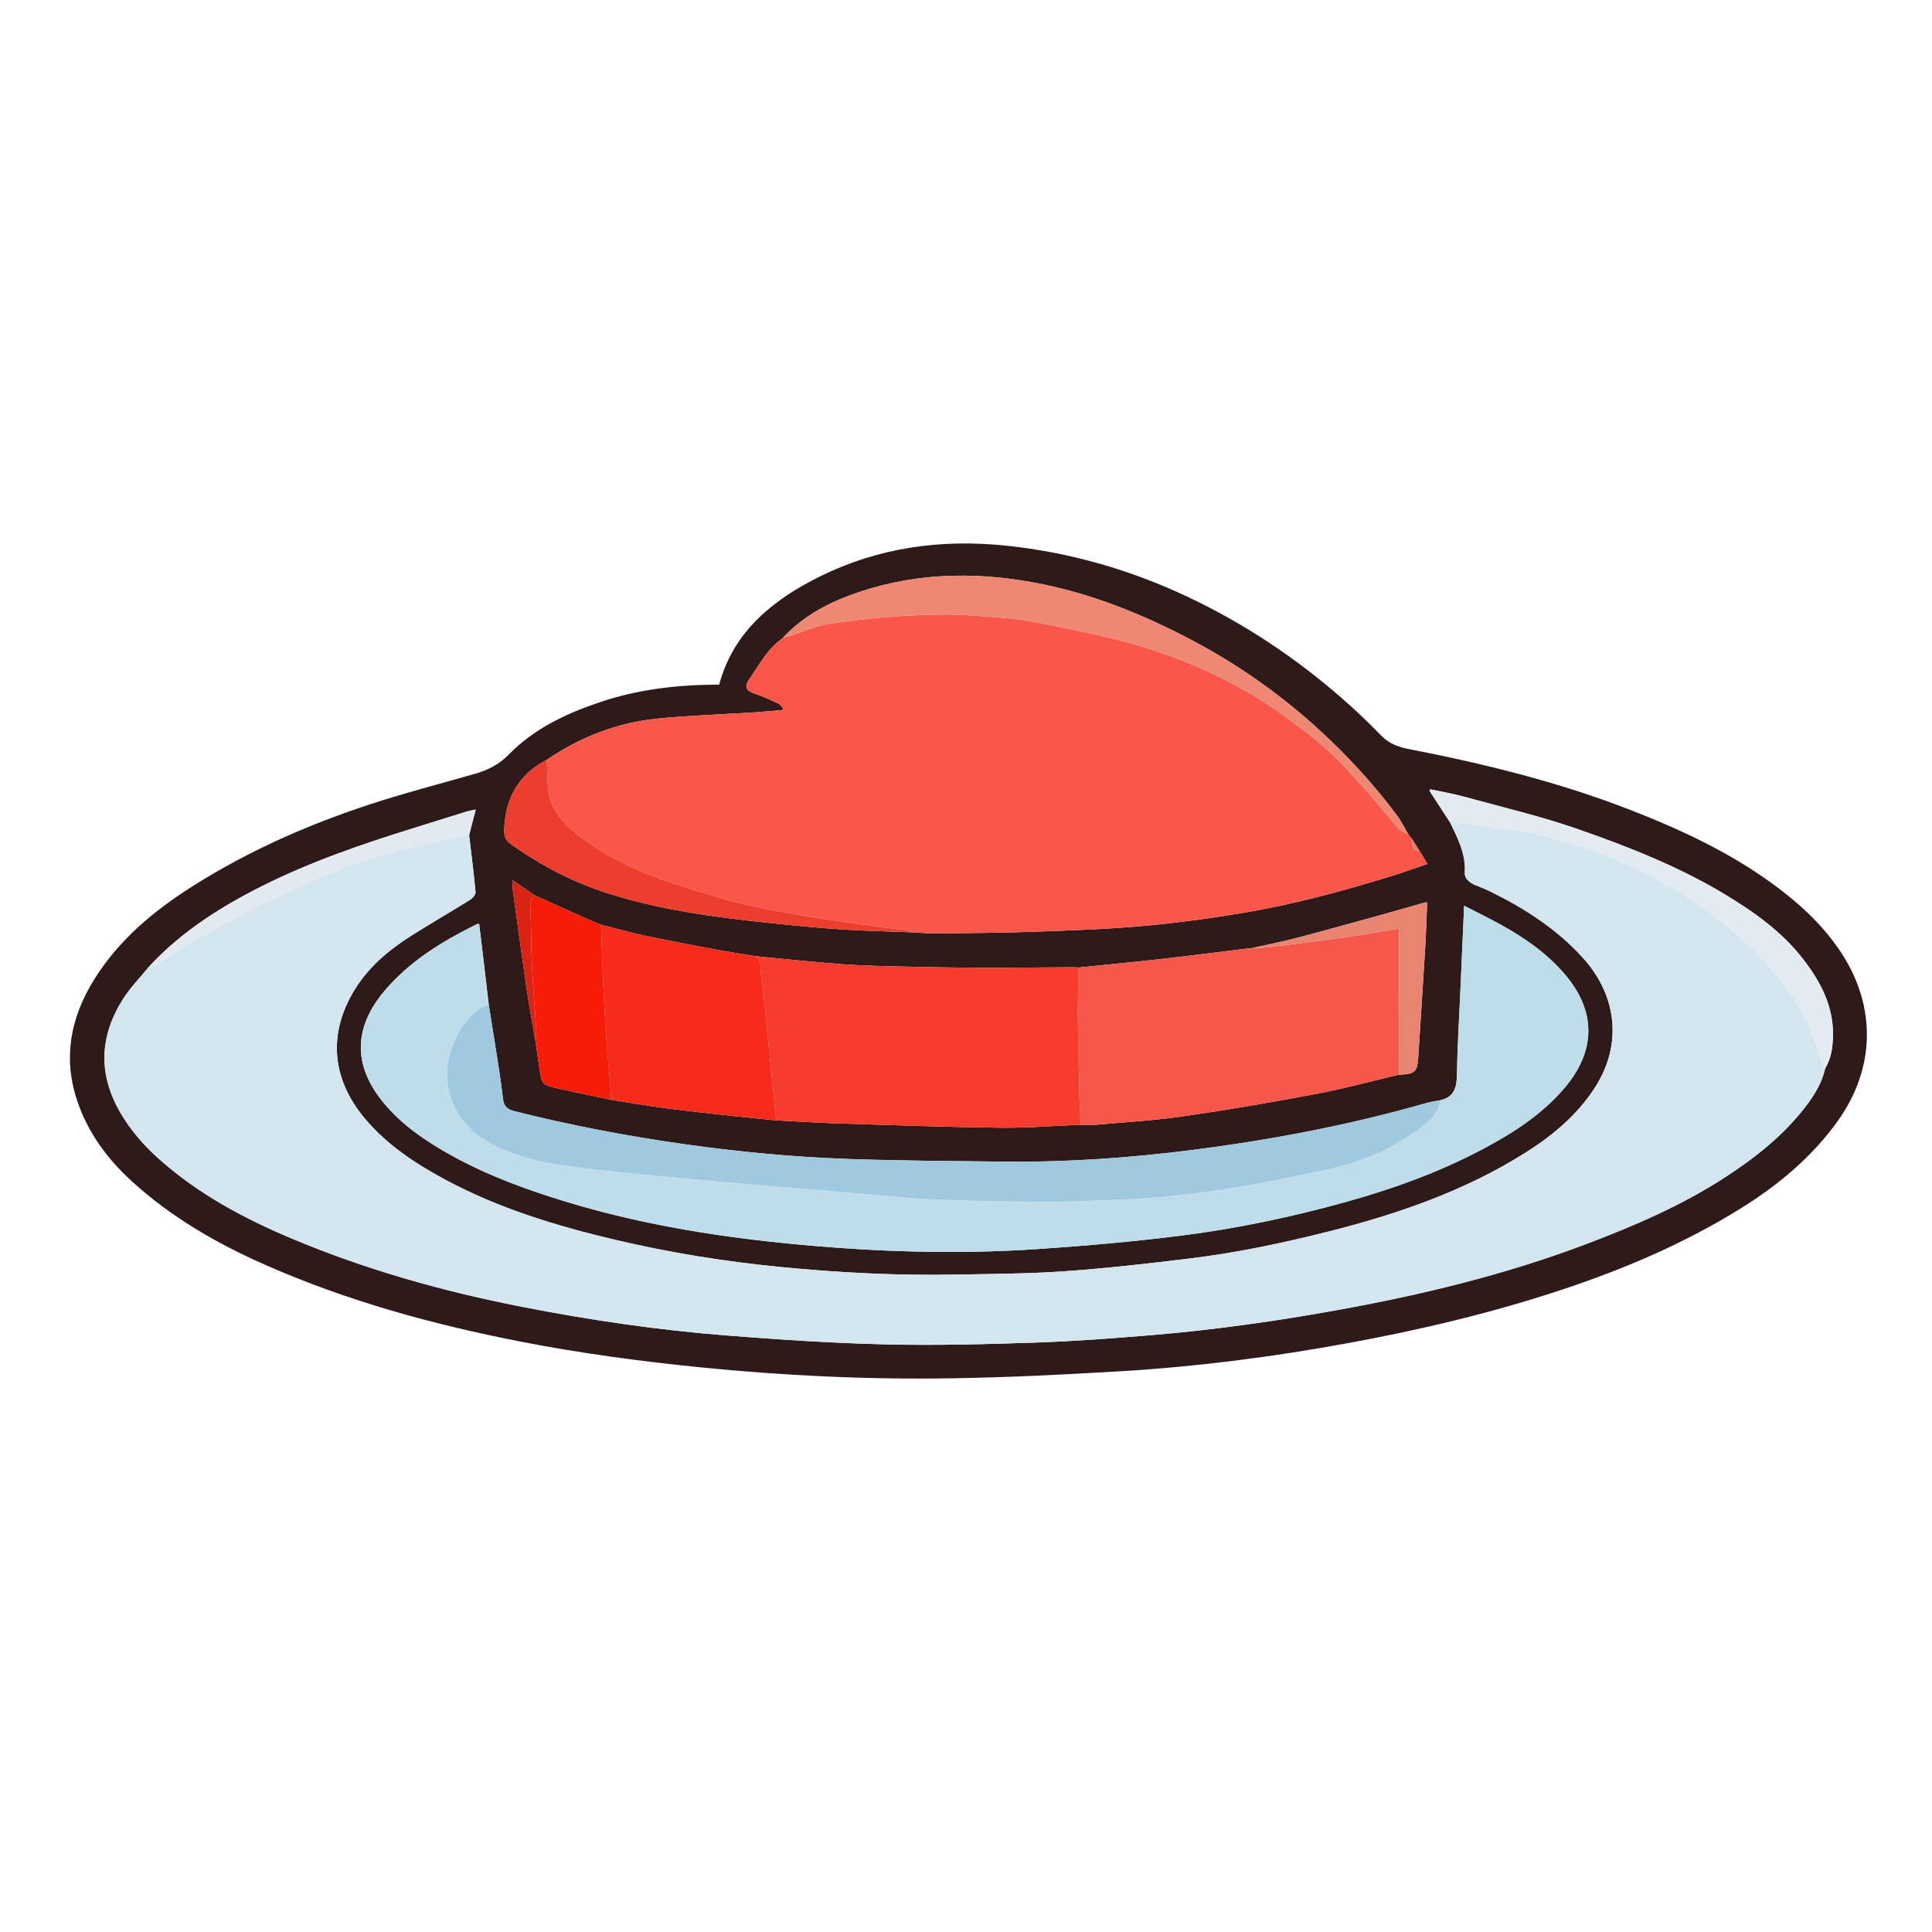 <svg id="Layer_1" enable-background="new 0 0 512 512" height="512" viewBox="0 0 512 512" width="512" xmlns="http://www.w3.org/2000/svg"><g><path d="m190.599 181.43c1.851-6.969 5.438-12.805 10.528-17.723 4.681-4.522 10.136-7.937 15.923-10.818 15.681-7.808 32.296-10.094 49.6-8.281 16.96 1.777 33.101 6.434 48.484 13.741 14.703 6.984 28.136 15.926 40.394 26.615 3.644 3.178 7.17 6.513 10.527 9.992 2.142 2.22 4.702 3.048 7.564 3.605 19.95 3.884 39.641 8.747 58.615 16.149 13.558 5.289 26.699 11.429 38.443 20.185 6.748 5.031 12.844 10.752 17.444 17.861 9.194 14.204 8.78 30.463-1.035 44.225-6.888 9.658-15.823 17.075-25.818 23.287-14.665 9.116-30.423 15.859-46.756 21.317-18.708 6.252-37.854 10.791-57.235 14.35-19.929 3.66-40.01 6.246-60.235 7.455-14.932.893-29.887 1.64-44.84 1.877-22.291.353-44.547-.691-66.742-2.929-15.778-1.591-31.48-3.692-47.049-6.714-23.44-4.55-46.378-10.817-68.274-20.493-12.793-5.653-24.816-12.604-35.209-22.09-6.567-5.994-11.731-13.009-14.538-21.536-3.735-11.344-1.652-21.92 4.535-31.88 6.546-10.538 15.793-18.235 26.127-24.776 15.68-9.924 32.578-17.194 50.233-22.729 8.179-2.564 16.485-4.724 24.727-7.092 3.28-.942 6.293-2.484 8.671-4.929 6.845-7.037 15.379-11.029 24.507-14.085 10.141-3.395 20.586-4.567 31.411-4.583zm-48.813 93.922c.043.217.085.434.128.651.038.231.077.462.115.693.312 2.165.598 4.334.94 6.494.673 4.247.675 4.293 4.859 5.246 4.107.936 8.24 1.759 12.361 2.632.351.087.702.174 1.053.262.225.038.451.077.676.115 4.822.753 9.631 1.6 14.468 2.235 6.047.794 12.114 1.432 18.177 2.101 3.709.409 7.425.751 11.137 1.123 5.417.276 10.832.642 16.253.811 14.285.447 28.571.962 42.861 1.139 7.187.089 14.383-.499 21.574-.78.988.036 1.985.18 2.962.092 8.099-.731 16.24-1.186 24.28-2.342 11.846-1.703 23.651-3.749 35.412-5.971 7.277-1.375 14.441-3.345 21.657-5.049 4.306-.126 4.919-.733 5.17-4.808.588-9.549 1.239-19.093 1.814-28.642.243-4.048.358-8.105.534-12.211-.101.01-.484-.007-.836.092-3.704 1.042-7.395 2.128-11.104 3.152-7.575 2.091-15.142 4.214-22.744 6.2-4.028 1.052-8.124 1.846-12.189 2.757-.22.001-.442-.02-.658.006-7.574.925-15.14 1.911-22.722 2.767-7.365.831-14.745 1.529-22.118 2.286-.549-.025-1.097-.075-1.646-.072-8.236.041-16.473.149-24.709.117-7.469-.029-14.939-.163-22.406-.342-4.937-.119-9.882-.261-14.804-.642-7.338-.569-14.659-1.359-21.987-2.055-3.728-.619-7.467-1.175-11.18-1.873-6.244-1.173-12.485-2.365-18.698-3.688-3.743-.797-7.431-1.857-11.143-2.799-1.11-.452-2.234-.872-3.327-1.36-4.74-2.116-9.472-4.251-14.206-6.379-1.911-1.312-3.821-2.624-5.989-4.113.075 1.233.072 2.051.182 2.854 1.157 8.416 2.289 16.836 3.521 25.241.688 4.7 1.55 9.375 2.333 14.061zm65.755-106.385c-.116.108-.233.215-.349.323-3.873 2.759-6.005 6.934-8.611 10.705-1.463 2.117-.847 3.098 1.66 3.908 2.076.67 4.065 1.627 6.05 2.547.505.234.85.813 1.269 1.234-.06.158-.119.316-.179.473-2.382.207-4.761.46-7.147.612-8.656.552-17.34.801-25.963 1.668-10.675 1.074-20.477 4.85-29.358 10.923-7.49 3.854-10.98 10.176-11.289 18.416-.054 1.448.244 2.829 1.585 3.786 7.941 5.668 16.47 10.164 25.786 13.139 13.655 4.36 27.762 6.278 41.941 7.787 6.611.704 13.233 1.358 19.866 1.8 6.352.423 12.725.541 19.088.793 2.08.099 4.161.3 6.24.278 8.406-.09 16.815-.12 25.214-.416 9.666-.34 19.346-.663 28.976-1.502 8.911-.777 17.804-1.979 26.632-3.436 13.686-2.259 27.06-5.902 40.305-9.999 2.965-.917 5.882-1.99 9.021-3.058-.839-1.391-1.457-2.417-2.075-3.443-.627-.995-1.254-1.99-1.88-2.985-.376-.488-.752-.977-1.129-1.466-.98-1.652-1.822-3.408-2.964-4.939-6.071-8.142-12.911-15.6-20.386-22.47-10.222-9.393-21.464-17.353-33.733-23.855-13.289-7.042-27.125-12.627-41.971-15.385-16.58-3.081-32.965-2.562-48.925 3.366-6.662 2.474-12.777 5.923-17.689 11.21 0-0.0.017-.014.017-.014zm174.094 122.615c-1.175.229-2.374.371-3.52.7-20.177 5.796-40.736 9.716-61.534 12.395-16.926 2.181-33.928 3.369-51.005 3.165-13.637-.163-27.28-.228-40.907-.709-14.457-.51-28.858-1.877-43.195-3.897-15.26-2.15-30.368-5.029-45.31-8.805-1.781-.45-2.631-1.355-2.844-3.102-.325-2.674-.679-5.345-1.09-8.007-.881-5.705-1.806-11.403-2.714-17.104-.51-4.366-1.015-8.732-1.532-13.097-.328-2.767-.673-5.531-1.005-8.258-.27-.012-.393-.055-.475-.015-9.228 4.576-17.957 9.823-24.697 17.862-8.043 9.594-8.289 19.469-.422 29.201 5.065 6.266 11.67 10.668 18.65 14.504 9.442 5.189 19.516 8.86 29.787 11.994 23.382 7.137 47.437 10.432 71.725 12.23 17.796 1.317 35.631 1.566 53.437.372 12.608-.845 25.217-1.953 37.752-3.523 14.957-1.874 29.708-4.991 44.242-9.046 12.32-3.437 24.302-7.768 35.642-13.753 8.171-4.312 15.887-9.2 21.974-16.351 8.406-9.876 8.467-20.409.018-30.236-4.774-5.551-10.683-9.637-17.034-13.13-3.063-1.684-6.21-3.214-9.57-4.943-.037.869-.06 1.412-.084 1.954-.316 7.12-.634 14.24-.946 21.36-.312 7.114-.769 14.226-.866 21.343-.047 3.443-.682 6.084-4.478 6.893zm2.652-73.627c2.036 4.202 4.188 8.326 3.897 13.269-.1 1.7 1.365 2.773 2.954 3.409 1.323.53 2.655 1.048 3.931 1.678 9.134 4.507 17.575 9.938 24.483 17.597 9.136 10.129 10.403 23.182 3.002 34.503-4.73 7.235-11.237 12.643-18.478 17.186-16.019 10.049-33.64 16.14-51.846 20.733-12.155 3.067-24.415 5.666-36.863 7.179-10.965 1.332-21.953 2.591-32.967 3.372-9.538.676-19.125.712-28.693.898-15.746.306-31.453-.488-47.121-2.034-14.741-1.455-29.338-3.81-43.755-7.226-15.454-3.662-30.588-8.255-44.667-15.803-7.994-4.285-15.508-9.201-21.438-16.247-8.746-10.39-9.857-22.247-2.998-33.766 3.724-6.254 9.122-10.834 15.173-14.67 5.158-3.27 10.457-6.318 15.638-9.552.688-.429 1.544-1.425 1.484-2.084-.451-5.029-1.109-10.04-1.703-15.056.556-2.161 1.112-4.322 1.751-6.808-1.028.23-1.765.344-2.471.562-4.567 1.411-9.124 2.852-13.69 4.268-13.869 4.302-27.586 8.996-40.601 15.534-10.977 5.515-21.219 12.053-29.673 21.109-2.348 2.885-4.998 5.577-6.987 8.691-6.26 9.797-6.71 19.874-.8 30.081 2.761 4.77 6.321 8.844 10.422 12.484 10.293 9.135 22.221 15.554 34.802 20.859 19.84 8.366 40.46 14.138 61.561 18.258 17.823 3.481 35.781 6.107 53.88 7.532 13.98 1.101 27.995 2.025 42.01 2.361 13.241.318 26.509-.026 39.753-.47 10.437-.35 20.866-1.139 31.276-2.01 16.333-1.368 32.551-3.669 48.682-6.575 22.494-4.052 44.642-9.4 66.061-17.505 12.78-4.836 25.305-10.213 36.812-17.682 7.929-5.147 15.316-10.957 21.17-18.483 2.439-3.136 4.536-6.489 5.434-10.446 1.672-2.777 2.03-5.88 2.046-9.009.038-7.653-3.363-14.002-7.872-19.854-5.531-7.178-12.763-12.358-20.417-17-12.337-7.482-25.703-12.758-39.236-17.475-9.937-3.463-20.243-5.875-30.409-8.669-2.882-.792-5.847-1.28-8.774-1.907-.071.131-.143.262-.214.394 1.817 2.793 3.634 5.586 5.451 8.379z" fill="#2e1a19"/><path d="m483.712 283.097c-.898 3.957-2.995 7.31-5.434 10.446-5.854 7.526-13.241 13.337-21.17 18.483-11.507 7.469-24.032 12.847-36.812 17.682-21.419 8.105-43.567 13.452-66.061 17.505-16.132 2.906-32.349 5.207-48.682 6.575-10.409.872-20.839 1.661-31.276 2.01-13.243.444-26.512.788-39.753.47-14.015-.336-28.029-1.26-42.01-2.361-18.099-1.425-36.057-4.051-53.88-7.532-21.101-4.121-41.721-9.892-61.561-18.258-12.58-5.305-24.508-11.724-34.802-20.859-4.101-3.64-7.661-7.714-10.422-12.484-5.909-10.207-5.459-20.284.8-30.081 1.99-3.114 4.64-5.806 6.987-8.691.512-.054 1.128.057 1.518-.19 3.381-2.131 6.626-4.493 10.094-6.466 5.524-3.143 11.119-6.18 16.813-9.002 6.284-3.114 12.604-6.207 19.106-8.816 8.496-3.409 17.25-6.135 26.213-8.094 3.626-.792 7.291-1.404 10.938-2.098.594 5.016 1.252 10.027 1.703 15.056.059.659-.796 1.655-1.484 2.084-5.181 3.235-10.48 6.282-15.638 9.552-6.05 3.836-11.448 8.416-15.173 14.67-6.859 11.519-5.748 23.376 2.998 33.766 5.93 7.045 13.444 11.961 21.438 16.247 14.079 7.547 29.213 12.14 44.667 15.803 14.416 3.416 29.014 5.772 43.755 7.226 15.668 1.546 31.375 2.341 47.121 2.034 9.568-.186 19.155-.221 28.693-.898 11.014-.781 22.002-2.04 32.967-3.372 12.448-1.512 24.708-4.112 36.863-7.179 18.206-4.593 35.827-10.684 51.846-20.733 7.241-4.542 13.748-9.95 18.478-17.186 7.401-11.321 6.133-24.374-3.002-34.503-6.908-7.659-15.349-13.09-24.483-17.597-1.276-.629-2.609-1.148-3.931-1.678-1.589-.636-3.055-1.709-2.954-3.409.291-4.943-1.86-9.067-3.897-13.269.769.025 1.548-.019 2.306.086 3.083.423 6.158.909 9.241 1.34 3.735.522 7.576.63 11.189 1.598 6.753 1.809 13.512 3.758 20.007 6.312 5.641 2.218 11.053 5.123 16.319 8.155 4.348 2.504 8.44 5.496 12.442 8.539 3.041 2.312 5.892 4.914 8.594 7.621 3.057 3.062 6.132 6.176 8.7 9.639 4.477 6.038 7.521 12.851 9.563 20.101.178.633.701 1.169 1.063 1.751z" fill="#d3e6f0"/><path d="m144.912 201.36c8.881-6.073 18.683-9.849 29.358-10.923 8.623-.867 17.308-1.116 25.963-1.668 2.386-.152 4.765-.405 7.147-.612.06-.158.119-.316.179-.473-.419-.42-.764-1-1.269-1.234-1.985-.92-3.974-1.877-6.05-2.547-2.506-.809-3.123-1.79-1.66-3.908 2.606-3.771 4.738-7.946 8.611-10.705.116-.108.233-.215.349-.323 0 0-.016.013-.016.013.894-.24 1.801-.441 2.68-.727 2.811-.914 5.55-2.224 8.43-2.715 5.436-.927 10.94-1.525 16.437-2.005 4.793-.418 9.616-.606 14.429-.669 3.605-.048 7.222.172 10.821.439 4.099.304 8.232.53 12.266 1.258 7.209 1.3 14.391 2.796 21.517 4.488 12.394 2.943 24.224 7.46 35.355 13.672 7.056 3.938 13.529 8.737 19.804 13.842 5.415 4.405 9.86 9.688 14.444 14.862 2.402 2.711 4.632 5.575 7.05 8.271.587.654 1.611.915 2.435 1.357.376.488.752.977 1.129 1.465-.08 2.471.099 2.755 1.88 2.986.619 1.026 1.237 2.052 2.075 3.443-3.139 1.069-6.056 2.141-9.021 3.058-13.245 4.097-26.619 7.74-40.305 9.999-8.828 1.457-17.721 2.659-26.632 3.436-9.63.839-19.31 1.162-28.976 1.502-8.399.295-16.809.326-25.214.416-2.079.022-4.16-.179-6.24-.278-.611-.202-1.209-.499-1.837-.589-1.679-.242-3.376-.357-5.057-.592-6.55-.917-13.112-1.763-19.64-2.823-5.875-.954-11.76-1.938-17.547-3.304-5.638-1.33-11.189-3.062-16.722-4.794-10.111-3.166-19.778-7.264-28.171-13.934-3.565-2.833-6.643-6.071-7.457-10.692-.518-2.938-.386-5.991-.546-8.992z" fill="#fa574a"/><path d="m381.635 291.582c3.796-.809 4.431-3.45 4.478-6.893.097-7.117.553-14.229.866-21.343.313-7.12.631-14.24.946-21.36.024-.543.046-1.086.084-1.954 3.36 1.729 6.507 3.259 9.57 4.943 6.351 3.492 12.261 7.579 17.034 13.13 8.45 9.826 8.389 20.36-.018 30.236-6.087 7.151-13.804 12.039-21.974 16.351-11.34 5.985-23.321 10.315-35.642 13.753-14.533 4.055-29.285 7.172-44.242 9.046-12.536 1.57-25.145 2.678-37.752 3.523-17.806 1.193-35.641.945-53.437-.372-24.287-1.798-48.343-5.094-71.725-12.23-10.271-3.135-20.344-6.806-29.787-11.994-6.98-3.836-13.585-8.238-18.65-14.504-7.866-9.732-7.62-19.607.422-29.201 6.74-8.039 15.469-13.286 24.697-17.862.081-.04.204.003.475.015.333 2.727.678 5.492 1.005 8.258.517 4.365 1.022 8.731 1.532 13.097-.743.338-1.555.576-2.218 1.03-4.282 2.938-6.597 7.221-8.012 12.062-2.628 8.993 1.588 18.222 9.391 22.936 7.006 4.233 14.845 5.795 22.79 6.921 4.551.645 9.13 1.112 13.704 1.578 6.38.65 12.768 1.232 19.153 1.83 4.531.424 9.062.849 13.596 1.236 5.741.49 11.485.933 17.227 1.415 4.918.413 9.833.875 14.752 1.278 6.236.511 12.467 1.184 18.715 1.427 9.276.361 18.564.475 27.848.556 4.925.043 9.856-.139 14.779-.342 5.627-.233 11.267-.408 16.867-.962 6.794-.673 13.581-1.537 20.316-2.649 7.13-1.177 14.199-2.727 21.289-4.142 10.258-2.047 19.745-5.89 28.002-12.413 2.02-1.595 3.651-3.631 3.919-6.397z" fill="#beddeb"/><path d="m370.697 284.805c-7.215 1.703-14.379 3.674-21.656 5.049-11.761 2.222-23.566 4.268-35.412 5.971-8.04 1.156-16.181 1.611-24.28 2.342-.977.088-1.974-.056-2.962-.092-.11-2.508-.263-5.015-.322-7.525-.166-6.996-.35-13.992-.414-20.988-.04-4.385.123-8.772.194-13.158 7.373-.757 14.753-1.455 22.118-2.286 7.582-.856 15.148-1.842 22.722-2.767.216-.026.439-.005.658-.006 1.851-.131 3.713-.179 5.552-.409 6.727-.841 13.455-1.69 20.167-2.639 4.477-.633 8.93-1.44 13.699-2.219-.022 13.08-.043 25.904-.064 38.728z" fill="#f7574a"/><path d="m285.844 256.404c-.072 4.386-.234 8.773-.194 13.158.064 6.997.248 13.993.414 20.988.059 2.509.212 5.017.322 7.525-7.192.282-14.387.869-21.574.78-14.29-.177-28.576-.692-42.861-1.139-5.421-.17-10.835-.535-16.253-.811-.386-3.845-.773-7.691-1.158-11.536-.5-4.984-.986-9.968-1.502-14.95-.421-4.061-.786-8.132-1.361-12.172-.233-1.642.245-3.569-1.386-4.838 7.328.696 14.649 1.486 21.987 2.055 4.922.382 9.866.523 14.804.642 7.467.18 14.937.313 22.406.342 8.236.033 16.473-.076 24.709-.117.548-.003 1.097.047 1.646.072z" fill="#f63c2d"/><path d="m381.635 291.582c-.269 2.766-1.9 4.801-3.919 6.397-8.257 6.523-17.744 10.366-28.002 12.413-7.09 1.415-14.159 2.965-21.289 4.142-6.735 1.112-13.522 1.976-20.316 2.649-5.599.555-11.24.73-16.867.962-4.923.203-9.854.385-14.779.342-9.284-.081-18.572-.195-27.848-.556-6.247-.243-12.479-.916-18.715-1.427-4.919-.403-9.834-.864-14.752-1.278-5.741-.482-11.486-.925-17.227-1.415-4.534-.387-9.065-.812-13.596-1.236-6.386-.598-12.773-1.18-19.153-1.83-4.574-.466-9.153-.933-13.704-1.578-7.945-1.125-15.784-2.688-22.79-6.921-7.803-4.714-12.019-13.943-9.391-22.936 1.415-4.841 3.73-9.123 8.012-12.062.663-.455 1.475-.692 2.218-1.03.907 5.701 1.833 11.399 2.714 17.104.411 2.662.765 5.333 1.09 8.007.212 1.747 1.063 2.651 2.844 3.102 14.942 3.776 30.05 6.656 45.31 8.805 14.337 2.02 28.737 3.387 43.195 3.897 13.627.481 27.27.546 40.907.709 17.077.205 34.079-.984 51.005-3.165 20.798-2.679 41.357-6.6 61.534-12.395 1.146-.329 2.345-.471 3.52-.7z" fill="#9ec9df"/><path d="m200.293 253.409c1.631 1.269 1.153 3.196 1.386 4.838.574 4.04.94 8.111 1.361 12.172.516 4.982 1.002 9.967 1.502 14.95.386 3.845.772 7.691 1.158 11.536-3.713-.372-7.429-.714-11.137-1.123-6.062-.669-12.13-1.308-18.177-2.101-4.837-.635-9.646-1.482-14.468-2.235-.073-1.472-.103-2.947-.226-4.415-.33-3.965-.763-7.922-1.037-11.89-.323-4.681-.553-9.368-.764-14.056-.24-5.344-.416-10.69-.619-16.036 3.712.942 7.4 2.002 11.143 2.799 6.213 1.323 12.455 2.515 18.698 3.688 3.713.698 7.452 1.253 11.18 1.873z" fill="#f62b1b"/><path d="m373.192 221.053c-.823-.442-1.848-.703-2.435-1.357-2.418-2.696-4.649-5.559-7.05-8.271-4.583-5.174-9.029-10.458-14.444-14.862-6.275-5.105-12.749-9.904-19.804-13.842-11.13-6.212-22.961-10.729-35.355-13.672-7.127-1.692-14.309-3.188-21.517-4.488-4.034-.727-8.166-.954-12.266-1.258-3.599-.267-7.216-.486-10.821-.439-4.813.064-9.635.251-14.429.669-5.498.48-11.001 1.078-16.437 2.005-2.88.491-5.619 1.801-8.43 2.715-.879.286-1.786.487-2.68.727 4.913-5.288 11.027-8.736 17.689-11.21 15.96-5.928 32.344-6.446 48.925-3.366 14.845 2.758 28.682 8.344 41.971 15.385 12.27 6.502 23.512 14.462 33.733 23.855 7.475 6.869 14.315 14.328 20.386 22.47 1.142 1.532 1.984 3.287 2.964 4.939z" fill="#ef8872"/><path d="m159.272 245.049c.204 5.345.379 10.692.619 16.036.211 4.687.441 9.375.764 14.056.274 3.968.707 7.925 1.037 11.89.122 1.468.153 2.943.226 4.415-.225-.038-.451-.077-.676-.115-.351-.087-.702-.175-1.053-.262-4.121-.873-8.254-1.696-12.361-2.632-4.183-.953-4.185-1-4.859-5.246-.343-2.16-.629-4.329-.94-6.494-.038-.231-.077-.462-.115-.693-.043-.217-.086-.434-.128-.651.121-.732.384-1.473.339-2.195-.359-5.763-.871-11.518-1.15-17.284-.247-5.124-.144-10.266-.443-15.386-.083-1.421.158-2.36 1.206-3.179 4.735 2.128 9.466 4.264 14.206 6.379 1.094.488 2.217.908 3.327 1.36z" fill="#f61c08"/><path d="m144.912 201.36c.16 3.002.028 6.054.546 8.993.814 4.621 3.893 7.859 7.457 10.692 8.393 6.67 18.061 10.769 28.171 13.934 5.534 1.732 11.085 3.464 16.722 4.794 5.787 1.366 11.673 2.35 17.547 3.304 6.527 1.06 13.089 1.906 19.64 2.823 1.68.235 3.377.35 5.057.592.627.09 1.225.387 1.837.589-6.364-.252-12.736-.37-19.088-.793-6.633-.442-13.254-1.096-19.866-1.8-14.178-1.509-28.286-3.427-41.941-7.787-9.316-2.975-17.845-7.471-25.786-13.139-1.34-.957-1.639-2.337-1.585-3.786.309-8.241 3.799-14.562 11.289-18.416z" fill="#ec3d2e"/><path d="m483.712 283.097c-.363-.582-.885-1.118-1.064-1.752-2.042-7.25-5.086-14.063-9.563-20.101-2.567-3.462-5.643-6.577-8.7-9.639-2.702-2.706-5.553-5.309-8.594-7.621-4.003-3.043-8.095-6.035-12.442-8.539-5.265-3.032-10.678-5.937-16.319-8.155-6.495-2.554-13.255-4.503-20.007-6.312-3.613-.968-7.454-1.076-11.189-1.598-3.083-.431-6.157-.916-9.241-1.34-.758-.104-1.537-.061-2.306-.086-1.817-2.793-3.634-5.586-5.451-8.379.071-.131.143-.262.214-.394 2.927.627 5.893 1.115 8.774 1.907 10.166 2.794 20.472 5.205 30.409 8.669 13.533 4.716 26.899 9.993 39.236 17.475 7.654 4.642 14.886 9.822 20.417 17 4.509 5.852 7.91 12.201 7.872 19.854-.015 3.129-.373 6.232-2.046 9.009z" fill="#e3ebf1"/><path d="m124.32 221.338c-3.647.694-7.312 1.306-10.938 2.098-8.963 1.959-17.717 4.685-26.213 8.094-6.502 2.609-12.822 5.702-19.106 8.816-5.694 2.822-11.289 5.859-16.813 9.002-3.468 1.973-6.713 4.334-10.094 6.466-.391.246-1.007.135-1.518.19 8.454-9.056 18.696-15.594 29.673-21.109 13.015-6.539 26.732-11.232 40.601-15.534 4.565-1.416 9.123-2.858 13.69-4.268.706-.218 1.443-.332 2.471-.562-.639 2.486-1.195 4.647-1.751 6.808z" fill="#e2eaf0"/><path d="m370.697 284.805c.021-12.824.043-25.648.064-38.728-4.769.779-9.222 1.586-13.699 2.219-6.713.949-13.44 1.798-20.167 2.639-1.839.23-3.7.278-5.552.409 4.065-.911 8.161-1.704 12.189-2.757 7.602-1.986 15.169-4.109 22.744-6.2 3.709-1.024 7.4-2.11 11.104-3.152.351-.099.735-.082.836-.092-.176 4.106-.291 8.162-.534 12.211-.574 9.549-1.226 19.094-1.814 28.642-.251 4.075-.864 4.682-5.17 4.808z" fill="#e98470"/><path d="m141.738 237.31c-1.049.819-1.289 1.758-1.206 3.179.299 5.12.196 10.262.443 15.386.279 5.766.79 11.521 1.15 17.284.045.722-.219 1.463-.339 2.195-.783-4.686-1.645-9.361-2.334-14.061-1.231-8.405-2.363-16.825-3.521-25.241-.11-.803-.107-1.621-.182-2.854 2.168 1.489 4.078 2.801 5.989 4.113z" fill="#db2314"/><path d="m376.201 225.504c-1.781-.23-1.96-.515-1.88-2.986.627.995 1.254 1.99 1.88 2.986z" fill="#e07d6a"/><path d="m141.914 276.003c.038.231.077.462.115.693-.038-.231-.077-.462-.115-.693z" fill="#db2314"/><path d="m160.189 291.068c.351.087.702.175 1.053.262-.351-.087-.702-.175-1.053-.262z" fill="#f62b1b"/><path d="m207.541 168.967c-.116.108-.233.215-.349.323.116-.108.233-.215.349-.323z" fill="#ef8872"/></g></svg>